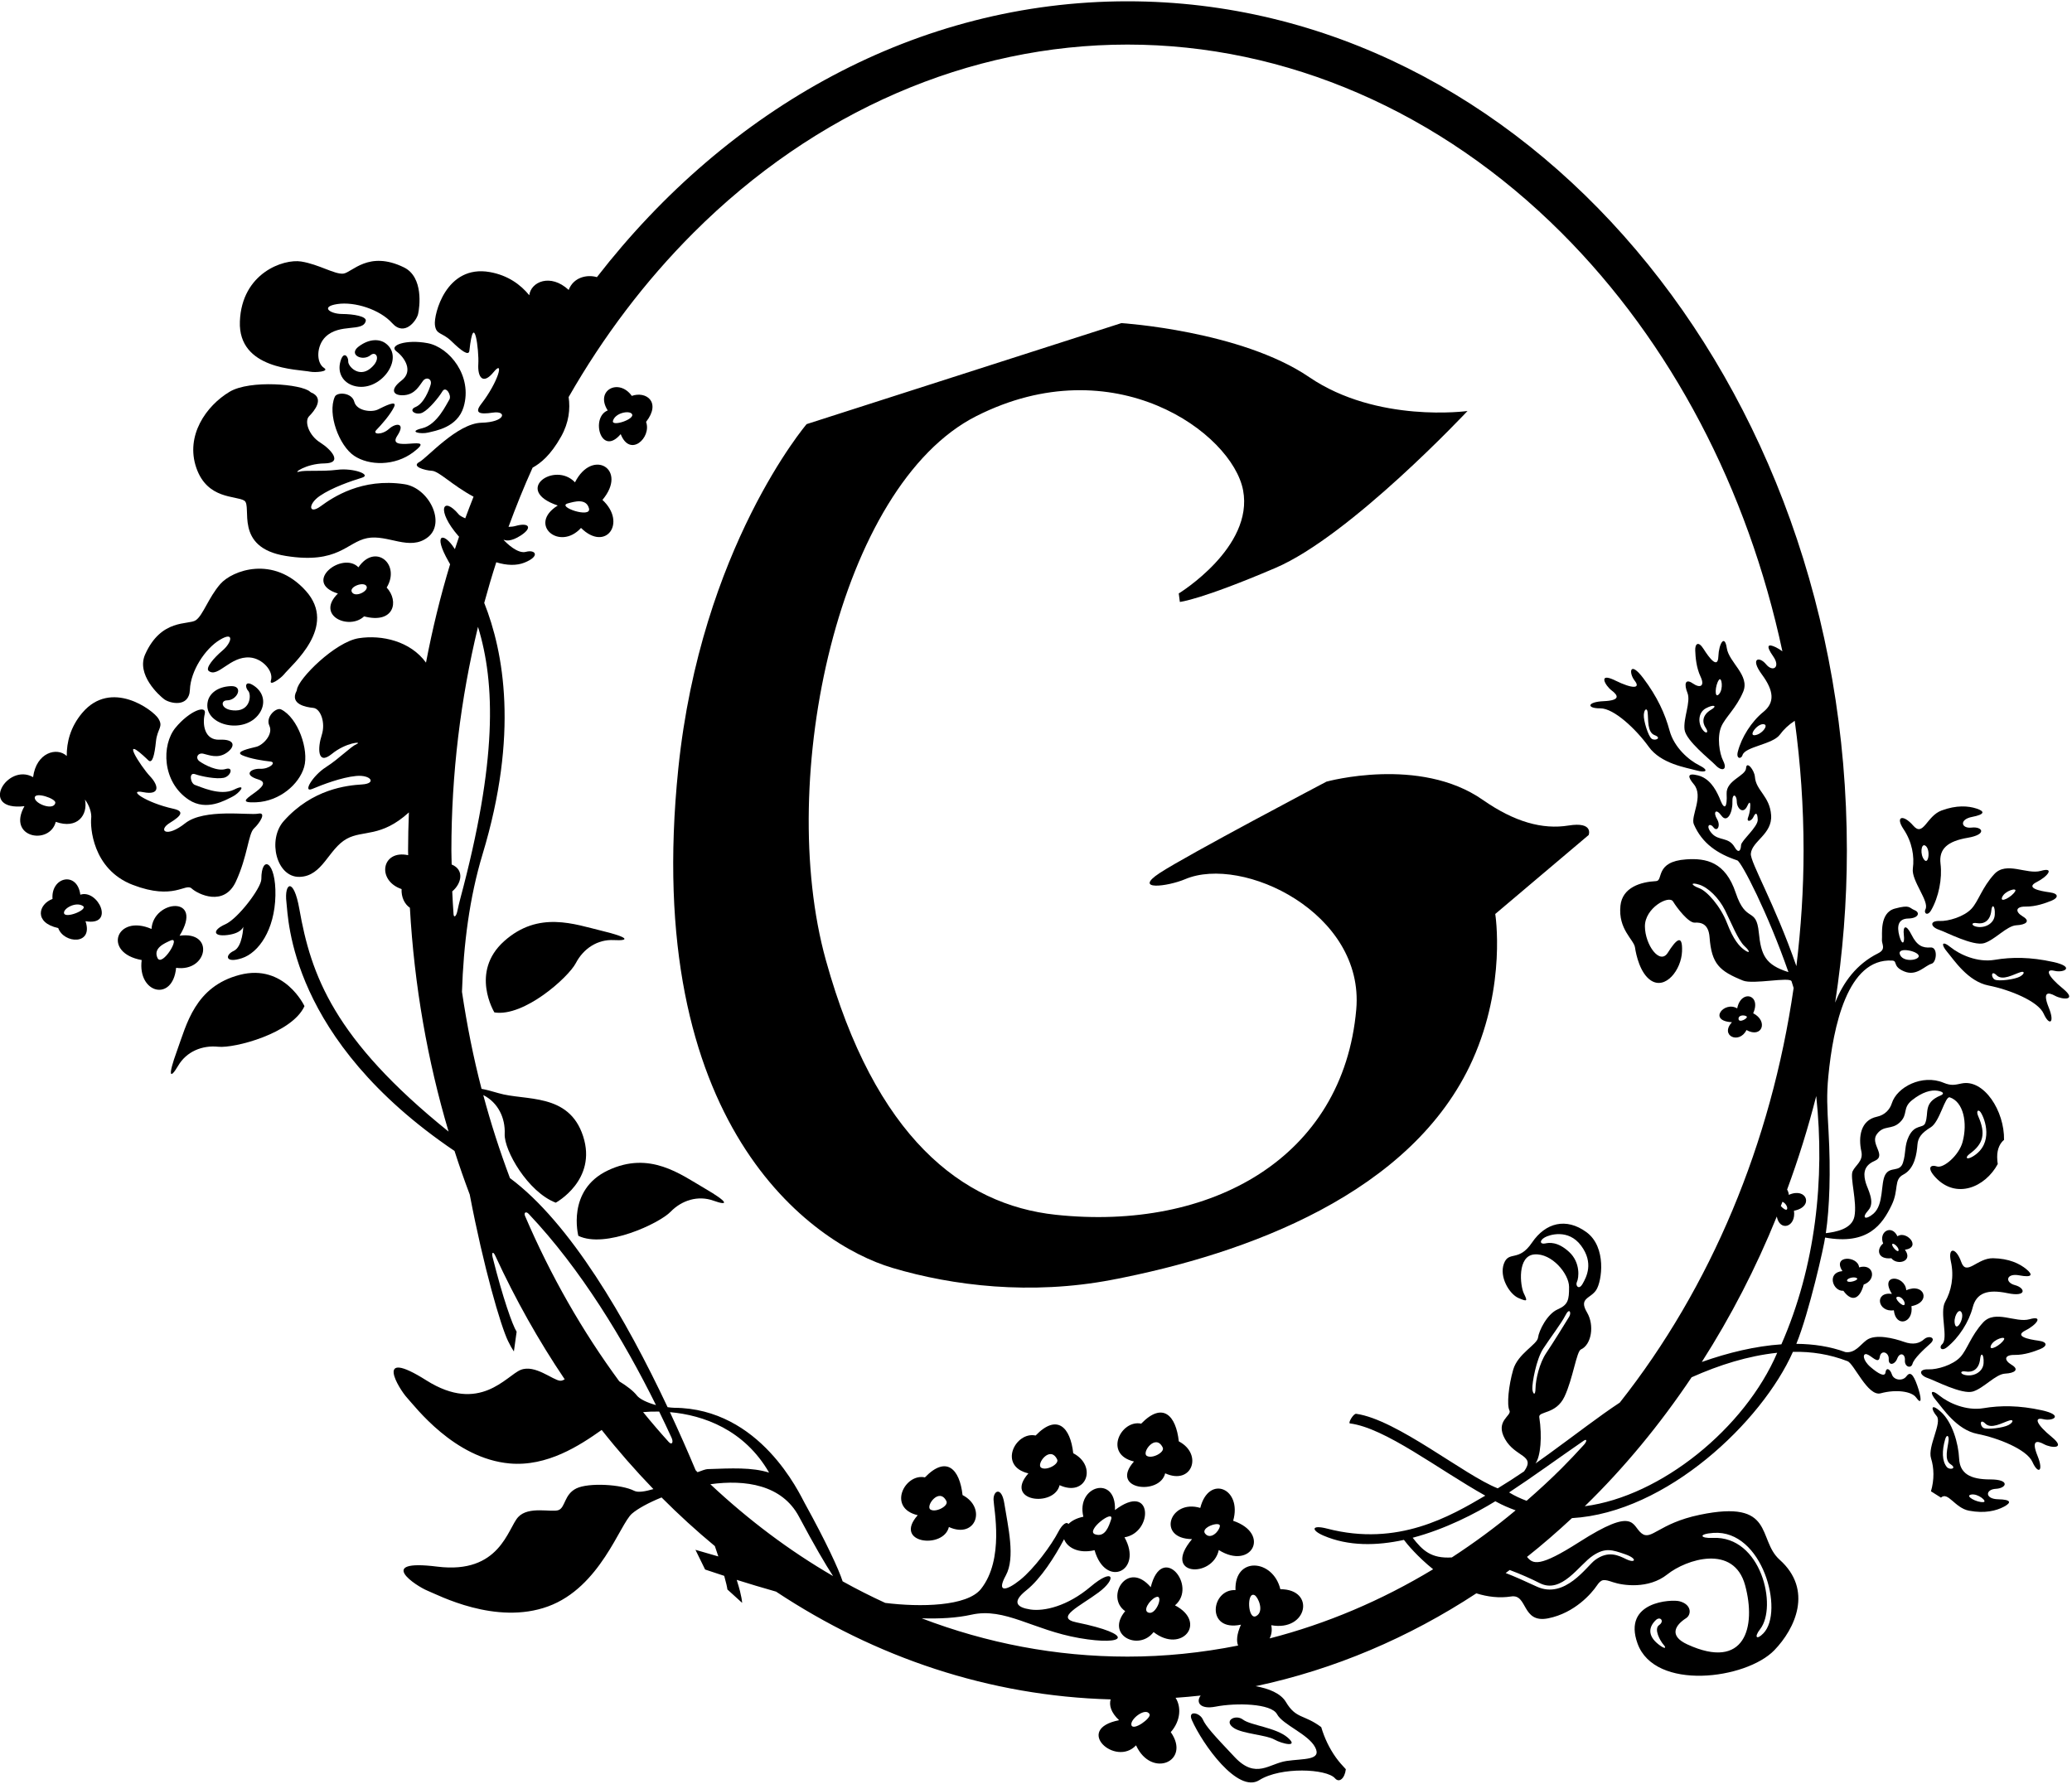 <?xml version="1.0" encoding="UTF-8"?>
<svg xmlns="http://www.w3.org/2000/svg" xmlns:xlink="http://www.w3.org/1999/xlink" width="425pt" height="366pt" viewBox="0 0 425 366" version="1.1">
<g id="surface1">
<path style=" stroke:none;fill-rule:nonzero;fill:rgb(0%,0%,0%);fill-opacity:1;" d="M 391.023 282.379 C 390.289 283.391 388.461 283.207 388.062 281.988 C 387.664 280.766 386.867 280.52 386.75 281.547 C 386.629 282.574 385.309 281.871 383.664 280.457 C 382.02 279.043 381.992 277.57 382.934 277.848 C 383.871 278.125 385.336 280.004 385.566 278.414 C 385.801 276.824 387.492 277.43 387.41 278.844 C 387.328 280.262 388.66 280.031 389.164 278.703 C 389.664 277.371 390.824 277.719 390.727 279.074 C 390.629 280.43 391.984 280.871 392.289 279.793 C 392.594 278.715 394.523 276.918 395.914 275.676 C 397.305 274.438 395.629 273.895 394.668 274.754 C 393.703 275.609 392.434 275.98 390.496 275.285 C 388.559 274.59 384.668 273.59 382.848 274.949 C 381.527 275.93 380.516 277.66 378.527 277.398 C 375.418 276.258 372.023 275.734 368.457 275.707 C 371.059 269.375 374.191 255.438 374.355 253.898 C 383.172 255.496 386.109 251.203 388.027 247.195 C 389.531 244.062 388.383 242.031 390.391 240.988 C 392.777 239.75 393.16 236.617 393.301 234.824 C 393.414 233.398 394.141 232.434 396.02 231.285 C 397.902 230.137 398.949 224.805 399.938 225.137 C 402.715 226.066 403.613 230.297 402.566 234.258 C 401.832 237.047 398.621 239.754 397.309 239.312 C 395.992 238.871 395.129 239.559 397.027 241.582 C 401.254 246.086 407.184 243.602 409.77 238.82 C 409.707 238.414 409.66 237.961 409.652 237.398 C 409.629 235.598 410.34 234.438 411.059 233.863 C 411.172 227.934 406.945 221.363 402.391 222.281 C 400.973 222.566 400.297 222.816 398.621 222.129 C 394.305 220.34 389.086 222.996 388.039 226.363 C 387.664 227.559 386.676 228.754 384.98 229.113 C 381.605 229.828 381.145 233.301 381.797 236.242 C 382.23 238.215 380.59 239.027 380.004 240.297 C 379.418 241.566 380.969 246.633 380.371 249.582 C 379.848 252.188 376.48 252.762 374.504 253 C 375.273 247.852 375.527 240.324 375.062 232.105 C 374.777 227.066 374.648 224.676 375.02 220.812 C 376.008 210.57 378.973 196.555 388.105 197.074 C 389.32 197.145 388.078 198.273 390.617 199.312 C 393.156 200.352 394.852 198.086 396.184 197.727 C 397.262 197.434 397.523 194.262 395.98 194.383 C 394.434 194.5 393.23 194.09 392.094 191.797 C 390.953 189.504 390.285 189.988 390.508 191.828 C 390.727 193.664 390.129 194.004 389.59 192.027 C 389.055 190.047 389.309 188.488 391.422 188.445 C 393.535 188.402 393.906 187.211 392.715 186.734 C 391.523 186.262 391.879 185.539 388.66 186.41 C 385.445 187.281 386.129 191.801 386.016 192.73 C 385.898 193.656 386.984 194.707 385.23 195.582 C 380.781 197.801 378.086 201.523 376.418 205.703 C 377.969 195.578 378.824 185.164 378.824 174.512 C 378.824 78.277 312.758 0.266 231.266 0.266 C 188.18 0.266 149.414 22.082 122.438 56.859 C 120.418 56.266 117.629 56.871 116.645 59.484 C 112.902 56.016 108.891 57.824 108.562 60.57 C 106.797 58.414 104.211 56.484 100.477 55.82 C 91.453 54.215 88.953 64.574 89.207 66.652 C 89.461 68.758 90.652 68.102 92.602 70.004 C 94.551 71.906 96.152 73.133 96.277 71.965 C 97.211 63.375 98.281 71.953 98.109 74.672 C 97.941 77.387 99.047 79.055 101.258 76.328 C 103.473 73.602 102.238 78.32 98.707 82.879 C 97.316 84.676 98.199 85.09 101.113 84.652 C 104.031 84.223 103.734 86.605 98.754 86.73 C 93.777 86.855 87.625 93.926 85.996 94.801 C 84.367 95.676 86.992 96.496 88.594 96.59 C 90.059 96.672 92.711 99.527 97.133 101.906 C 96.559 103.379 95.973 104.844 95.434 106.34 C 94.816 106.07 94.309 105.797 94.098 105.539 C 90.82 101.609 89.391 104.645 94.035 109.98 C 94.078 110.023 94.117 110.059 94.16 110.105 C 93.871 110.953 93.582 111.805 93.305 112.66 C 93.266 112.605 93.203 112.512 93.168 112.465 C 90.996 109.105 88.684 109.402 92.023 115.227 C 92.125 115.402 92.223 115.586 92.324 115.766 C 90.336 122.316 88.695 129.059 87.379 135.945 C 84.195 131.543 78.32 130.195 73.586 130.938 C 68.762 131.691 61.172 139.242 60.906 141.496 L 60.84 141.738 C 59.363 144.492 62.797 145.094 64.266 145.234 C 65.73 145.375 66.832 148.227 65.992 150.812 C 65.152 153.395 65.055 157.125 68.043 154.695 C 71.027 152.262 74.426 152.102 73.172 152.645 C 71.914 153.184 69.609 155.629 66.859 157.387 C 64.109 159.145 62.008 162.723 64.059 161.855 C 66.113 160.992 70 159.492 73.047 159.199 C 76.09 158.91 77.316 160.746 74.258 160.938 C 71.199 161.129 64.059 161.855 58.199 168.453 C 54.805 172.273 56.699 180.035 61.453 179.902 C 66.207 179.766 67.355 174.16 71.129 172.086 C 74.453 170.254 78.137 171.891 83.871 166.676 C 83.777 169.273 83.703 171.883 83.703 174.512 C 83.703 174.828 83.723 175.137 83.723 175.453 C 78.273 174.27 77.191 180.637 82.371 182.406 C 82.285 184.059 82.984 185.5 84.074 186.238 C 84.977 202.234 87.699 217.637 92.012 232.16 C 68.41 213.145 63.781 200.008 61.398 186.477 C 60.234 179.867 58.27 181.117 58.75 185.094 C 59.164 188.496 59.359 213.211 93.23 236.133 C 94.199 239.16 95.246 242.141 96.352 245.082 C 99.199 260.012 102.691 272 104.211 275.141 C 104.656 276.062 105.055 276.758 105.406 277.27 L 105.969 273.219 C 105.113 271.883 103.129 266.258 101.055 257.988 C 100.789 256.918 101.141 256.652 101.598 257.648 C 105.723 266.594 110.488 275.066 115.828 282.98 C 115.523 283.16 115.223 283.301 114.887 283.273 C 113.371 283.152 109.73 279.867 106.797 281.051 C 103.859 282.234 98.414 290.121 87.457 283.203 C 76.496 276.281 81.859 285.004 83.504 286.781 C 85.145 288.559 93.152 299.227 104.535 300.246 C 112.25 300.938 118.922 296.547 123.414 293.371 C 126.773 297.621 130.316 301.668 134.023 305.508 C 132.32 306.004 130.855 306.25 130.09 305.859 C 127.48 304.516 120.75 304.145 118.234 305.359 C 115.719 306.574 115.98 309.285 114.559 309.816 C 113.137 310.348 108.445 308.922 106.289 311.242 C 104.137 313.562 102.562 323.016 89.699 321.414 C 76.84 319.809 85.402 325.422 87.645 326.332 C 89.887 327.242 101.672 333.496 112.406 329.578 C 123.145 325.66 127.137 312.676 129.629 310.539 C 130.801 309.531 132.984 308.32 135.695 307.219 C 139.203 310.742 142.848 314.074 146.629 317.203 C 146.871 317.922 147.129 318.68 147.34 319.324 C 145.617 318.824 144.016 318.363 142.648 317.965 L 144.629 322.008 C 145.836 322.414 147.164 322.855 148.547 323.305 C 148.922 324.648 149.145 325.613 149.203 326.102 L 152.23 328.852 C 152.176 328.234 152.035 327.445 151.785 326.449 C 151.652 325.918 151.422 325.121 151.113 324.129 C 153.617 324.922 156.359 325.738 159.184 326.543 C 179.562 340.039 202.918 347.973 227.809 348.652 C 227.465 349.832 227.852 351.332 229.543 352.922 C 220.156 354.758 228.816 362.574 233.02 358.078 C 236.18 364.945 244.34 361.348 240.141 355.367 C 242.234 353 242.289 350.117 241.129 348.324 C 242.848 348.191 244.57 348.066 246.273 347.863 C 245.234 349.273 246.195 350.75 249.32 350.141 C 253.562 349.312 260.754 349.48 261.934 351.68 C 263.117 353.879 268.344 355.754 269.758 358.477 C 271.172 361.199 267.422 360.766 263.883 361.285 C 260.344 361.805 257.617 365.102 253.289 360.527 C 248.961 355.953 247.332 354.16 246.715 352.762 C 246.094 351.359 243.547 350.809 244.477 352.91 C 246.652 357.828 253.879 368.012 258.297 365.219 C 262.715 362.43 272.121 362.875 273.828 364.84 C 274.703 365.848 275.836 364.852 276.051 362.977 C 275.324 362.215 274.633 361.43 274.027 360.59 C 272.648 358.664 271.652 356.531 271.004 354.34 C 267.438 351.676 265.852 352.707 263.766 349.195 C 262.703 347.402 260.242 346.414 257.539 345.945 C 273.699 342.516 288.945 336 302.82 326.895 C 305.094 327.602 307.5 327.918 309.969 327.535 C 313.406 327 312.074 333.105 317.555 332.02 C 323.035 330.93 326.496 326.84 327.492 325.371 C 328.488 323.906 328.914 323.957 330.887 324.617 C 332.859 325.281 338.137 326.078 342 323 C 345.867 319.918 355.641 316.711 357.953 325.242 C 360.27 333.777 357.945 342.812 346.102 337.371 C 342.23 335.59 343.629 333.406 345.852 331.984 C 346.934 331.293 347.062 329.191 344.48 328.516 C 342.914 328.105 332.734 328.5 335.891 337.203 C 339.438 346.977 358.148 344.555 363.945 338.562 C 368.23 334.129 371.945 326.18 365.031 319.996 C 360.371 315.828 364.215 307.543 348.645 310.781 C 340.16 312.543 338.723 316.199 336.684 314.562 C 334.648 312.922 335.438 309.012 323.879 316.402 C 315.77 321.582 314.434 320.922 313.215 319.414 C 316.383 316.91 319.445 314.238 322.434 311.461 C 341.871 310.34 361.434 291.617 367.758 277.344 C 371.617 277.27 375.293 277.848 378.938 279.258 C 380.277 279.719 383.102 286.574 385.75 285.855 C 389.027 284.969 392.156 285.5 393.004 286.691 C 394.312 288.527 394.109 286.656 393.254 284.23 C 392.398 281.809 391.762 281.371 391.023 282.379 Z M 404.043 236.703 C 406.773 234.703 407.387 232.664 405.77 229.012 C 405.254 227.855 405.824 227.527 406.277 228.219 C 407.137 229.52 409.008 234.578 404.727 237.223 C 403.34 238.078 402.965 237.492 404.043 236.703 Z M 384.496 238.188 C 387.086 237.09 383.508 234.691 384.961 232.703 C 386.41 230.715 387.973 231.91 389.711 230.246 C 391.449 228.578 390.148 227.332 392.215 225.695 C 394.277 224.062 396.078 223.551 397.434 223.781 C 398.789 224.012 398.746 224.457 398.066 224.738 C 394.367 226.27 395.738 228.387 394.883 230.449 C 394.438 231.535 392.773 230.609 391.543 233.109 C 390.578 235.062 390.988 236.527 390.324 238.559 C 389.66 240.594 387.723 239.223 386.707 240.992 C 385.695 242.762 386.465 247.125 384.254 249.02 C 382.703 250.344 381.711 249.977 383.215 248.312 C 384.715 246.656 383.051 243.938 382.691 242.641 C 382.336 241.34 381.906 239.289 384.496 238.188 Z M 393.547 196.277 C 393.25 197.078 390.23 197.414 389.684 195.77 C 389.137 194.125 393.934 195.215 393.547 196.277 Z M 340.234 337.402 C 337.84 335.551 338.215 333.73 339.648 332.371 C 340.543 331.527 341.469 332.602 340.316 333.398 C 339.164 334.191 340.52 336.66 341.254 337.473 C 341.816 338.098 341.605 338.461 340.234 337.402 Z M 351.461 314.492 C 361.551 313.801 366.016 330.617 361.711 335.086 C 360.305 336.547 359.734 335.902 361.035 334.234 C 364.613 329.652 361.297 315.043 351.301 315.52 C 348.727 315.645 348.234 314.711 351.461 314.492 Z M 93.797 186.98 C 93.582 187.996 93.09 188.395 93.027 187.535 C 92.922 185.992 92.828 184.438 92.762 182.879 C 94.664 181.293 95.309 178.453 92.645 177.363 C 92.633 176.41 92.586 175.469 92.586 174.512 C 92.586 158.785 94.473 143.359 98.047 128.605 C 101.629 140.273 101.984 156.113 94.418 184.355 C 94.191 185.207 93.984 186.082 93.797 186.98 Z M 130.629 286.297 C 129.922 285.383 128.57 284.34 127.027 283.402 C 119.473 273.133 112.953 261.75 107.695 249.473 C 107.395 248.766 107.898 248.469 108.441 249.039 C 119.168 260.383 127.922 274.879 134.551 288.27 C 132.699 287.766 131.18 287.012 130.629 286.297 Z M 137.164 295.836 C 135.371 293.852 133.617 291.809 131.91 289.711 C 132.922 289.617 134.027 289.578 135.207 289.602 C 136.09 291.41 136.938 293.199 137.742 294.953 C 138.199 295.949 137.797 296.531 137.164 295.836 Z M 143.074 302.039 C 142.941 301.91 142.816 301.77 142.688 301.637 C 141.098 297.844 139.328 293.828 137.414 289.719 C 144.289 290.324 152.684 293.328 157.754 302.125 C 154.219 301.008 150.031 301.238 145.137 301.406 C 144.758 301.422 143.984 301.688 143.074 302.039 Z M 145.703 304.508 C 152.902 303.504 160.406 304.637 163.871 311.137 C 167.023 317.051 169.34 321.016 170.879 323.352 C 161.898 318.148 153.48 311.797 145.703 304.508 Z M 232.082 353.961 C 231.668 352.758 235.035 350.148 235.797 351.703 C 236.18 352.484 232.492 355.16 232.082 353.961 Z M 257.66 331.555 C 255.926 332.488 255.664 326.414 257.344 327.273 C 258.047 327.633 259.395 330.617 257.66 331.555 Z M 260.434 336.141 C 260.805 335.359 260.969 334.449 260.754 333.434 C 268.191 334.785 269.926 326.039 262.621 326.047 C 261.129 319.852 253.176 319.234 253.418 326.23 C 248.395 325.961 247.266 334.844 254.539 333.324 C 253.652 335.32 253.586 336.703 253.957 337.605 C 246.492 339.09 238.902 339.875 231.266 339.875 C 216.547 339.875 202.367 337.102 189.051 332.016 C 192.746 332.133 196.23 331.949 199.262 331.273 C 206.129 329.738 211.867 334.418 221.398 336.074 C 230.934 337.73 233.047 335.348 220.824 332.855 C 216.219 331.918 221.523 329.543 225.34 326.703 C 229.16 323.859 228.449 321.504 223.691 325.531 C 218.93 329.559 214.148 330.629 211.34 330.207 C 208.531 329.781 207.5 328.668 210.523 326.266 C 213.484 323.91 216.348 319.398 218.258 315.785 C 218.902 317.488 221.199 318.82 224.512 318.043 C 226.777 325.965 234.516 322.301 230.652 315.398 C 236.613 314.43 236.508 303.871 228.695 309.809 C 228.977 302.477 220.652 304.82 222.215 311.176 C 220.758 311.469 219.809 312.031 219.133 312.684 C 218.863 312.125 217.941 312.613 217.109 314.219 C 215.68 316.988 212.109 321.848 209.246 324.141 C 206.383 326.434 204.328 326.828 206.316 323.203 C 208.301 319.574 206.762 313.254 206.004 308.453 C 205.449 304.918 203.738 305.785 203.793 307.684 C 203.844 309.586 206.043 319.891 201.215 325.992 C 198.355 329.598 188.746 329.75 181.57 328.855 C 178.609 327.496 175.695 326.023 172.836 324.43 C 172.02 321.91 169.414 316.289 165.07 308.41 C 163.977 306.43 155.961 288.922 138.27 288.824 C 137.816 288.824 137.379 288.746 136.934 288.699 C 128.375 270.496 116.926 250.852 104.598 241.699 C 102.523 236.172 100.684 230.492 99.125 224.664 C 99.141 224.672 99.148 224.68 99.16 224.684 C 102.148 226.211 103.672 229.336 103.52 232.66 C 103.371 235.988 108.258 244.543 113.992 246.746 C 113.992 246.746 122.535 242.137 119.609 233.113 C 116.688 224.094 107.719 225.906 102.234 224.27 C 100.688 223.805 99.57 223.531 98.773 223.391 C 97.09 216.918 95.77 210.262 94.758 203.48 C 95.07 193.816 96.289 184.16 98.98 175.262 C 106.438 150.602 103.312 133.758 99.324 123.691 C 100.086 120.883 100.906 118.105 101.793 115.355 C 103.977 116.043 106.008 116.059 107.562 115.434 C 110.91 114.094 109.816 112.688 107.867 113.219 C 106.172 113.68 103.883 111.398 103.316 110.801 C 103.324 110.777 103.332 110.758 103.34 110.734 C 103.68 110.898 104.746 111.203 106.805 109.871 C 109.32 108.242 108.504 107.121 105.719 107.914 C 105.336 108.027 104.844 108.078 104.305 108.094 C 105.82 103.973 107.449 99.91 109.246 95.945 C 110.852 95.062 112.93 93.426 115.082 89.586 C 116.715 86.68 116.984 83.887 116.637 81.461 C 123.746 69.027 132.328 57.672 142.238 47.762 C 167.141 22.859 198.754 9.145 231.266 9.145 C 263.773 9.145 295.391 22.859 320.289 47.762 C 342.859 70.328 358.496 100.406 365.598 133.625 C 365.141 133.289 364.684 133.008 364.246 132.793 C 362.637 132.012 362.121 132.398 363.703 134.648 C 365.289 136.902 363.633 137.984 362.246 136.285 C 360.859 134.586 358.91 135.004 361.383 138.363 C 363.855 141.723 364.086 144.125 361.691 146.062 C 359.297 147.996 357.203 151.242 356.449 154.254 C 356.07 155.754 357.176 155.758 357.414 154.934 C 357.926 153.164 363.598 152.746 365.086 150.719 C 365.855 149.66 366.891 148.68 368.129 147.879 C 369.32 156.613 369.941 165.512 369.941 174.512 C 369.941 182.508 369.41 190.422 368.469 198.219 C 364.027 185.406 358.973 176.871 359.125 175.137 C 359.355 172.551 363.551 171.152 363.285 167.238 C 363.02 163.328 360.168 162.211 359.961 159.383 C 359.859 158 358.238 155.98 358.145 157.602 C 358.055 159.219 354.02 160.074 354.16 162.863 C 354.301 165.648 353.734 166.27 352.922 164.27 L 352.656 163.613 C 351.801 161.68 350.555 159.656 348.273 159.078 C 345.992 158.504 346.172 159.402 347.426 160.898 C 349.516 163.395 346.719 167.449 347.434 169.113 C 349.133 173.059 352.297 175.168 356.348 176.523 C 357.211 176.812 362.641 187.387 366.836 199.441 C 362.09 197.941 361.223 195.949 360.762 191.328 C 360.219 185.898 358.16 189.578 356.027 183.184 C 353.898 176.789 349.926 176.035 345.867 176.312 C 339.398 176.75 341.215 180.695 339.707 180.77 C 336.547 180.93 332.773 182.047 332.379 185.812 C 331.867 190.648 335.129 192.777 335.363 194.371 C 335.594 195.969 336.426 199.664 338.586 201.125 C 341.605 203.164 344.863 198.984 345.012 195.199 C 345.16 191.414 343.738 192.852 342.098 195.461 C 340.453 198.07 337.426 193.84 337.398 190.062 C 337.371 186.285 342.328 183.578 343.164 184.945 C 343.996 186.312 346.355 189.359 347.598 189.289 C 348.84 189.219 350.449 189.453 350.66 192.289 C 351.07 197.773 352.68 199.219 357.52 201.18 C 359.594 202.02 367.129 200.359 367.473 201.316 C 367.625 201.77 367.758 202.238 367.902 202.695 C 363.293 234.547 350.941 264.082 332.25 287.754 C 327.828 290.68 323.488 294.082 317.633 298.336 C 316.754 298.977 315.855 299.613 314.953 300.25 C 315.996 298.801 316.352 294.773 315.73 290.746 C 315.535 289.473 319.18 290.223 320.91 286.52 C 322.645 282.816 323.371 277.258 324.266 276.859 C 326.441 275.891 327.086 271.902 325.523 269.262 C 323.758 266.273 326.219 266.469 327.402 264.672 C 328.59 262.867 329.578 255.852 325.41 252.797 C 321.242 249.742 317.008 250.852 314.242 254.93 C 311.48 259.012 309.492 256.52 308.477 259.246 C 307.465 261.969 309.613 265.516 311.477 266.312 C 313.34 267.113 313.328 266.938 312.562 265.359 C 311.797 263.781 311.164 257.648 314.73 257.359 C 318.293 257.07 321.828 261.336 321.84 264.012 C 321.852 266.688 321.656 267.695 319.496 268.637 C 317.34 269.582 315.648 273.012 315.477 274.43 C 315.305 275.848 311.328 277.715 310.383 281 C 309.434 284.285 309.047 288.227 309.609 289.359 C 310.176 290.488 306.566 291.461 308.703 295.246 C 310.84 299.035 315.051 298.465 312.617 301.867 C 310.812 303.09 309 304.27 307.211 305.352 C 300.355 302.668 286.527 291.234 278.176 290.059 C 277.605 289.977 276.457 291.977 276.887 292.031 C 284.145 292.961 294.902 301.387 304.656 306.852 C 297.551 311.02 286.781 317.406 272.227 313.617 C 268.938 312.762 268.898 313.941 271.453 315.043 C 276.598 317.262 282.406 317.148 287.969 315.926 C 288.605 316.801 290.801 319.41 293.957 321.953 C 283.344 328.371 272.07 333.148 260.434 336.141 Z M 227.891 311.785 C 227.469 313.012 226.73 315.504 224.625 314.781 C 222.52 314.059 228.723 309.363 227.891 311.785 Z M 359.945 150.836 C 358.512 151.004 360.609 148.23 361.883 148.605 C 362.75 148.859 361.383 150.672 359.945 150.836 Z M 352.188 168.039 C 351.371 166.672 351.91 165.727 353.098 167.348 C 354.281 168.969 355.402 166.672 355.34 164.598 C 355.273 162.523 356.25 163.055 356.246 164.477 C 356.246 165.77 357.547 167.234 358.422 165.309 C 358.965 164.098 359.082 164.844 358.977 165.859 C 358.914 166.465 358.77 167.16 358.594 167.602 C 358.113 168.773 359.227 168.559 359.664 167.594 C 360.102 166.633 360.488 166.688 360.539 168.168 C 360.594 169.648 357.164 172.465 357.121 173.379 C 357.066 174.637 356.551 175.109 355.789 173.789 C 354.57 171.668 352.57 172.57 351.152 171.012 C 349.734 169.453 350.68 168.695 351.453 169.734 C 352.23 170.773 353.008 169.41 352.188 168.039 Z M 357.668 194.793 C 356.766 194.105 355.59 192.879 354.246 189.395 C 352.902 185.906 350.145 182.828 348.562 182.234 C 346.762 181.559 346.723 180.93 348.535 181.496 C 350.352 182.066 352.555 184.188 353.84 186.766 C 355.121 189.344 356.512 192.891 357.844 194.125 C 359.172 195.355 358.852 195.695 357.668 194.793 Z M 366.555 248.078 C 366.402 248.414 365.719 247.949 365.273 247.434 C 365.387 247.145 365.496 246.852 365.609 246.562 C 366.242 246.816 366.738 247.668 366.555 248.078 Z M 321.852 256.852 C 319.469 254.656 317.688 254.953 316.973 255.105 C 315.871 255.344 315.695 254.52 316.883 253.852 C 317.73 253.371 321.676 252.016 324.312 255.566 C 326.945 259.117 325.402 262.016 324.613 263.398 C 323.828 264.781 323.09 263.73 323.453 263 C 323.844 262.227 324.234 259.051 321.852 256.852 Z M 321.871 270.125 C 321.391 270.941 318.395 275.762 317.152 277.598 C 315.773 279.637 314.988 283.02 314.961 284.805 C 314.934 286.594 314.371 285.93 314.312 284.949 C 314.242 283.75 315.094 278.914 316.52 276.723 C 318.047 274.371 320.258 271.508 321.094 269.855 C 321.926 268.203 322.355 269.312 321.871 270.125 Z M 297.797 319.527 C 293.547 319.797 291.793 318.09 289.762 315.488 C 296.48 313.715 302.68 310.484 306.719 308 C 306.781 308.035 306.852 308.074 306.91 308.105 C 308.215 308.824 309.543 309.383 310.879 309.867 C 306.668 313.391 302.289 316.598 297.797 319.527 Z M 315.82 324.797 C 320.34 327.098 323.875 321.055 326.727 319.16 C 329.258 317.477 330.641 317.941 333.289 318.855 C 335.969 319.781 335.449 320.789 333.613 319.906 C 331.973 319.117 329.918 318.035 327.16 320.066 C 325.492 321.289 320.992 328.18 315.215 325.508 C 312.777 324.383 310.734 323.449 308.836 322.73 C 309.113 322.527 309.383 322.309 309.66 322.105 C 311.98 322.965 314.23 323.984 315.82 324.797 Z M 320.289 301.262 C 317.965 303.586 315.566 305.777 313.129 307.906 C 311.895 307.449 310.691 306.891 309.539 306.191 C 314.293 303.07 319.418 299.324 324.844 295.582 C 325.523 295.113 325.555 295.691 324.871 296.438 C 323.379 298.082 321.855 299.695 320.289 301.262 Z M 325.062 309.023 C 333.145 301.156 340.473 292.266 346.977 282.566 C 352.652 280.035 358.52 278.176 364.535 277.539 C 357.914 293 340.688 306.996 325.062 309.023 Z M 365.391 275.805 C 360.098 276.164 354.531 277.492 349.066 279.426 C 354.996 270.156 360.164 260.172 364.449 249.586 C 365.051 252.762 368.441 251.762 367.973 248.395 C 372.117 247.613 370.613 243.492 366.914 245.141 C 366.883 244.727 366.754 244.367 366.566 244.055 C 368.863 237.84 370.863 231.438 372.539 224.867 C 374.352 241.902 372.395 259.844 365.391 275.805 "/>
<path style=" stroke:none;fill-rule:nonzero;fill:rgb(0%,0%,0%);fill-opacity:1;" d="M 355.246 209.719 C 352.711 212.492 356.738 214.328 358.23 211.328 C 361.434 213.098 362.746 209.492 359.605 207.883 C 361.34 204.039 357.105 202.91 356.328 206.887 C 353.684 205.293 350.23 209.453 355.246 209.719 Z M 358.242 208.52 C 358.707 208.852 356.723 209.961 356.609 209.098 C 356.496 208.234 357.77 208.184 358.242 208.52 "/>
<path style=" stroke:none;fill-rule:nonzero;fill:rgb(0%,0%,0%);fill-opacity:1;" d="M 378.102 264.82 C 380.016 267.461 381.598 266.195 382.277 263.539 C 384.992 262.582 384.32 259.137 381.332 260.016 C 381.105 257.602 375.73 257.477 377.914 260.781 C 374.609 261.074 375.945 264.977 378.102 264.82 Z M 380.816 262.195 C 381.523 262.574 379.258 263.309 378.906 262.836 C 378.555 262.367 380.148 261.836 380.816 262.195 "/>
<path style=" stroke:none;fill-rule:nonzero;fill:rgb(0%,0%,0%);fill-opacity:1;" d="M 387.945 258.145 C 389.133 259.688 392.508 258.805 390.73 256.402 C 394.258 255.895 390.961 252.355 389.199 253.645 C 388.004 251.109 385.281 252.719 386.266 255.117 C 384.879 256.207 385.023 258.438 387.945 258.145 Z M 388.133 255.254 C 388.316 254.836 389.695 256.082 389.387 256.629 C 389.188 256.98 387.945 255.672 388.133 255.254 "/>
<path style=" stroke:none;fill-rule:nonzero;fill:rgb(0%,0%,0%);fill-opacity:1;" d="M 414.176 261.652 C 416.883 262.16 417.02 261.531 415.641 260.391 C 414.266 259.254 412.105 258.203 408.816 258.141 C 405.531 258.078 403.34 261.914 402.281 258.91 C 401.227 255.902 399.48 255.75 400.164 258.848 C 400.852 261.945 400.223 264.883 398.988 267.074 C 397.762 269.27 399.738 274.602 398.34 275.805 C 397.691 276.363 398.152 277.363 399.363 276.398 C 401.785 274.465 403.867 271.211 404.633 268.227 C 405.398 265.246 407.684 264.457 411.766 265.309 C 415.848 266.16 415.418 264.215 413.297 263.66 C 411.172 263.105 411.473 261.148 414.176 261.652 Z M 401.016 271.797 C 400.57 270.426 401.648 268.43 402.238 269.109 C 403.109 270.113 401.461 273.172 401.016 271.797 "/>
<path style=" stroke:none;fill-rule:nonzero;fill:rgb(0%,0%,0%);fill-opacity:1;" d="M 409.844 307.594 C 407.094 307.535 407.199 305.559 409.391 305.449 C 411.582 305.34 412.398 303.52 408.23 303.523 C 404.059 303.523 401.984 302.285 401.844 299.211 C 401.703 296.133 400.449 291.781 398.148 289.699 C 395.848 287.617 396.129 289.254 397.23 290.508 C 398.426 291.867 395.328 296.785 396.086 299.184 C 396.711 301.168 396.777 303.559 396.07 305.961 L 398.121 307.254 C 399.574 305.941 400.969 309.387 403.879 309.938 C 407.109 310.547 409.438 309.961 411.02 309.129 C 412.602 308.293 412.594 307.648 409.844 307.594 Z M 399.312 300.965 C 398.324 299.73 398.309 297.648 398.973 295.32 C 399.301 294.176 399.781 294.535 399.688 295.496 C 399.539 297.031 398.688 299.504 400.102 300.414 C 401.512 301.328 399.867 301.656 399.312 300.965 Z M 406.828 308.176 C 405.508 308.301 402.895 306.906 404.312 306.629 C 405.73 306.355 407.734 308.086 406.828 308.176 "/>
<path style=" stroke:none;fill-rule:nonzero;fill:rgb(0%,0%,0%);fill-opacity:1;" d="M 404.684 285.484 C 406.91 284.805 409.328 281.914 411.285 281.816 C 413.242 281.719 414.254 280.984 412.617 280.012 C 410.984 279.035 411.109 277.953 413.199 277.98 C 415.285 278.012 417.297 277.262 418.555 276.746 C 419.812 276.23 420.16 275.332 418.109 275.055 C 416.059 274.781 413.074 274.148 415.449 272.957 C 417.824 271.762 419.168 269.832 416.305 270.656 C 413.438 271.477 409.246 268.617 406.758 271.328 C 404.27 274.035 403.508 276.887 402.102 278.406 C 400.543 280.086 397.305 281.004 395.605 280.938 C 393.406 280.852 393.684 282.16 395.445 282.742 C 396.789 283.188 402.457 286.168 404.684 285.484 Z M 408.371 276.047 C 408.934 274.719 411.488 274.02 411.059 274.816 C 410.43 275.984 407.812 277.379 408.371 276.047 Z M 402.926 282.062 C 402.004 281.805 402.062 281.176 403.227 281.383 C 404.48 281.605 405.941 281.043 406.16 278.77 C 406.297 277.344 406.977 277.754 406.863 279.664 C 406.75 281.578 404.633 282.543 402.926 282.062 "/>
<path style=" stroke:none;fill-rule:nonzero;fill:rgb(0%,0%,0%);fill-opacity:1;" d="M 420.82 294.789 C 417.723 292.262 417.098 290.676 419.105 291.16 C 421.109 291.648 423.418 290.352 418.801 289.336 C 414.184 288.32 410.355 288.316 406.836 288.906 C 403.316 289.496 399.703 287.855 397.836 286.344 C 395.969 284.832 395.789 285.746 397.109 287.297 C 398.504 288.934 401.332 293.34 405.59 294.18 C 409.848 295.016 415.738 297.359 416.887 299.945 C 418.035 302.527 419.246 301.93 417.934 298.695 C 416.621 295.457 417.758 295.484 419.25 296.293 C 420.746 297.105 423.918 297.32 420.82 294.789 Z M 411.973 292.367 C 410.926 292.93 407.664 293.355 406.867 292.965 C 406.074 292.57 406.047 290.891 407.238 292.078 C 408.434 293.262 410.664 291.906 412.133 291.434 C 413.055 291.141 413.02 291.805 411.973 292.367 "/>
<path style=" stroke:none;fill-rule:nonzero;fill:rgb(0%,0%,0%);fill-opacity:1;" d="M 345.531 149.703 C 345.84 152.016 350.902 155.93 351.867 156.969 C 353.129 158.328 354.434 158.039 353.441 156.074 C 352.676 154.555 352.164 151.227 353.047 149.109 C 353.844 147.199 356.121 145.324 357.551 141.938 C 358.98 138.547 354.637 135.922 354.195 132.973 C 353.754 130.023 352.559 132.051 352.461 134.703 C 352.359 137.363 350.547 134.91 349.441 133.16 C 348.34 131.406 347.664 132.098 347.719 133.453 C 347.77 134.812 347.93 136.953 348.82 138.844 C 349.715 140.73 348.781 141.293 347.215 140.211 C 345.648 139.129 345.402 140.352 346.129 142.176 C 346.852 143.996 345.227 147.395 345.531 149.703 Z M 352.59 139.473 C 353.137 138.75 353.562 141.363 352.586 142.426 C 351.605 143.492 351.789 140.531 352.59 139.473 Z M 349.922 145.305 C 351.613 144.406 352.27 144.855 351.031 145.57 C 349.055 146.715 349.145 148.277 349.867 149.324 C 350.539 150.301 349.996 150.613 349.379 149.883 C 348.23 148.527 348.23 146.199 349.922 145.305 "/>
<path style=" stroke:none;fill-rule:nonzero;fill:rgb(0%,0%,0%);fill-opacity:1;" d="M 328.238 145.324 C 331.066 145.297 335.645 149.68 338.176 153.203 C 340.707 156.73 345.891 157.473 347.957 158.059 C 349.922 158.617 350.676 158.074 348.523 157.004 C 346.371 155.934 343.379 153.328 342.453 149.883 C 341.527 146.438 339.934 142.953 337.094 139.176 C 334.254 135.395 334.031 138.035 335.305 139.66 C 336.578 141.281 334.879 141.371 331.293 139.605 C 327.703 137.84 329.219 140.637 330.574 141.656 C 331.934 142.68 332.43 143.703 328.941 143.855 C 325.449 144.004 325.41 145.355 328.238 145.324 Z M 337.172 146.648 C 337.246 145.461 337.84 145.152 337.953 146.113 C 338.137 147.645 337.828 150.238 339.402 150.832 C 340.977 151.422 339.438 152.094 338.75 151.535 C 338.062 150.98 337.094 147.836 337.172 146.648 "/>
<path style=" stroke:none;fill-rule:nonzero;fill:rgb(0%,0%,0%);fill-opacity:1;" d="M 392.355 178.195 C 392.016 180.688 395.805 184.93 394.941 186.559 C 394.543 187.316 395.34 188.074 396.113 186.738 C 397.66 184.051 398.41 180.258 398.031 177.203 C 397.656 174.148 399.492 172.578 403.602 171.883 C 407.715 171.184 406.602 169.527 404.426 169.789 C 402.246 170.047 401.809 168.113 404.512 167.598 C 407.215 167.078 407.113 166.441 405.414 165.887 C 403.715 165.328 401.32 165.145 398.238 166.285 C 395.156 167.43 394.516 171.801 392.438 169.391 C 390.355 166.98 388.676 167.473 390.445 170.109 C 392.215 172.742 392.699 175.703 392.355 178.195 Z M 394.855 173.461 C 396.031 174.074 395.617 177.523 394.699 176.41 C 393.781 175.293 394.055 173.039 394.855 173.461 "/>
<path style=" stroke:none;fill-rule:nonzero;fill:rgb(0%,0%,0%);fill-opacity:1;" d="M 397.902 188.953 C 395.703 188.867 395.98 190.176 397.742 190.758 C 399.086 191.199 404.754 194.18 406.98 193.5 C 409.207 192.816 411.629 189.93 413.586 189.832 C 415.543 189.734 416.551 189 414.918 188.027 C 413.281 187.051 413.406 185.969 415.496 185.996 C 417.586 186.023 419.598 185.277 420.855 184.762 C 422.109 184.246 422.461 183.348 420.406 183.07 C 418.355 182.797 415.371 182.164 417.746 180.969 C 420.121 179.773 421.469 177.848 418.602 178.672 C 415.734 179.492 411.543 176.633 409.055 179.34 C 406.566 182.051 405.809 184.898 404.398 186.422 C 402.844 188.102 399.605 189.02 397.902 188.953 Z M 410.672 184.062 C 411.23 182.73 413.785 182.031 413.355 182.832 C 412.727 183.996 410.109 185.395 410.672 184.062 Z M 405.523 189.398 C 406.781 189.621 408.238 189.059 408.457 186.781 C 408.594 185.359 409.273 185.77 409.16 187.68 C 409.047 189.59 406.93 190.555 405.223 190.078 C 404.301 189.816 404.359 189.191 405.523 189.398 "/>
<path style=" stroke:none;fill-rule:nonzero;fill:rgb(0%,0%,0%);fill-opacity:1;" d="M 423.117 202.805 C 420.02 200.273 419.395 198.691 421.402 199.176 C 423.406 199.66 425.719 198.363 421.098 197.352 C 416.48 196.336 412.652 196.328 409.133 196.922 C 405.617 197.512 402.004 195.867 400.133 194.359 C 398.266 192.848 398.086 193.758 399.41 195.312 C 400.801 196.945 403.629 201.355 407.887 202.191 C 412.145 203.031 418.035 205.375 419.184 207.961 C 420.332 210.543 421.543 209.945 420.23 206.711 C 418.918 203.473 420.055 203.496 421.547 204.309 C 423.043 205.121 426.215 205.336 423.117 202.805 Z M 414.27 200.383 C 413.223 200.945 409.961 201.371 409.168 200.977 C 408.371 200.586 408.348 198.906 409.539 200.09 C 410.73 201.277 412.965 199.922 414.434 199.449 C 415.352 199.156 415.32 199.82 414.27 200.383 "/>
<path style=" stroke:none;fill-rule:nonzero;fill:rgb(0%,0%,0%);fill-opacity:1;" d="M 391.004 264.715 C 390.789 261.633 385.402 261.191 388.062 265.453 C 384.34 264.965 385.145 269.32 388.457 268.82 C 388.844 272.457 392.551 271.465 392.066 267.973 C 396.211 267.188 394.707 263.07 391.004 264.715 Z M 390.645 267.656 C 390.371 268.266 388.324 266.254 389.176 266.059 C 390.027 265.863 390.879 267.137 390.645 267.656 "/>
<path style=" stroke:none;fill-rule:nonzero;fill:rgb(0%,0%,0%);fill-opacity:1;" d="M 69.816 74.191 C 69.168 76.551 70.387 78.52 72.586 79.156 C 77.918 80.703 83.219 73.445 79.082 70.43 C 77.863 69.539 75.781 69.426 73.57 71.094 C 71.359 72.762 74.371 74.219 76.004 72.867 C 77.168 71.902 78.316 73.707 75.938 75.621 C 73.555 77.535 71.355 75.102 71.426 74.145 C 71.492 73.188 70.465 71.832 69.816 74.191 "/>
<path style=" stroke:none;fill-rule:nonzero;fill:rgb(0%,0%,0%);fill-opacity:1;" d="M 63.688 76.266 C 64.629 76.453 67.637 76.242 66.48 75.496 C 64.793 74.418 64.906 70.918 66.773 69.105 C 69.703 66.27 74.473 68.18 75.023 65.848 C 75.242 64.91 72.547 64.43 70.145 64.418 C 67.738 64.406 65.609 62.934 69.176 62.383 C 72.742 61.836 77.914 63.488 80.441 66.297 C 82.98 69.121 85.434 65.789 85.754 64.438 C 86.074 63.078 86.922 56.852 82.855 54.859 C 75.578 51.297 72.195 55.941 70.418 56.137 C 68.641 56.328 65.422 54.234 61.777 53.652 C 58.133 53.074 49.59 56.02 49.203 65.934 C 48.82 75.844 61.02 75.738 63.688 76.266 "/>
<path style=" stroke:none;fill-rule:nonzero;fill:rgb(0%,0%,0%);fill-opacity:1;" d="M 87.828 88.746 C 89.297 88.371 93.832 87.73 95.094 83.492 C 96.98 77.168 92.199 71.246 87.699 70.402 C 83.301 69.578 79.645 70.852 81.32 72.09 C 82.977 73.32 84.875 76.16 82.332 78.094 C 79.793 80.031 80.727 81.27 82.953 81.074 C 85.18 80.879 86.055 79.051 86.762 78.141 C 87.469 77.227 88.66 77.727 88.336 78.906 C 88.012 80.086 86.902 82.812 85.25 83.496 C 83.598 84.184 85.379 85.336 86.711 84.629 C 88.043 83.922 90.008 81.527 90.738 80.297 C 91.469 79.066 92.707 81.16 92.156 82 C 91.605 82.844 89.707 87.117 86.609 87.859 C 83.512 88.602 86.359 89.121 87.828 88.746 "/>
<path style=" stroke:none;fill-rule:nonzero;fill:rgb(0%,0%,0%);fill-opacity:1;" d="M 68.676 81.398 C 67.113 84.934 69.582 91.465 72.641 93.512 C 75.703 95.559 80.98 95.664 84.797 92.762 C 87.375 90.801 86.176 90.867 84.098 91.023 C 82.02 91.184 80.367 91.109 81.477 89.422 C 83.285 86.684 81.207 86.703 79.781 88 C 78.355 89.293 76.273 89.156 77.223 88.188 C 78.172 87.215 80.039 85.117 80.82 83.512 C 81.602 81.902 78.777 83.406 77.5 84.023 C 76.223 84.645 73.164 84.328 72.664 82.414 C 72.164 80.5 69.129 80.375 68.676 81.398 "/>
<path style=" stroke:none;fill-rule:nonzero;fill:rgb(0%,0%,0%);fill-opacity:1;" d="M 50.117 102.719 C 51.801 103.801 47.848 112.328 58.629 114.059 C 69.406 115.785 71.105 111.227 75.332 110.402 C 79.559 109.582 84.035 113.148 87.77 110.211 C 91.508 107.27 87.992 100.094 82.934 99.336 C 74.211 98.02 68.262 102.035 65.789 103.852 C 63.32 105.66 63.082 103.465 65.609 101.738 C 68.133 100.012 72.078 98.672 74.211 98.02 C 76.34 97.371 72.43 95.973 69.195 96.383 C 65.961 96.793 62.621 96.395 61.312 96.781 C 60 97.172 62.715 95.117 66.562 95.074 C 70.414 95.027 67.953 92.223 65.652 90.777 C 63.348 89.328 62.367 86.438 63.406 85.391 C 64.441 84.34 66.691 81.68 63.793 80.512 L 63.594 80.367 C 61.941 78.809 51.277 77.867 47.09 80.379 C 42.254 83.277 38.004 89.391 40.262 95.965 C 42.52 102.535 48.43 101.637 50.117 102.719 "/>
<path style=" stroke:none;fill-rule:nonzero;fill:rgb(0%,0%,0%);fill-opacity:1;" d="M 49.176 200.004 C 39.996 202.391 38.277 210.164 36.32 215.539 C 34.359 220.914 34.852 221.523 36.551 218.633 C 38.25 215.742 41.461 214.406 44.77 214.754 C 48.082 215.102 59.91 212.016 62.453 206.422 C 62.453 206.422 58.355 197.621 49.176 200.004 "/>
<path style=" stroke:none;fill-rule:nonzero;fill:rgb(0%,0%,0%);fill-opacity:1;" d="M 123.449 190.969 C 117.887 189.633 110.457 186.77 103.398 193.102 C 96.34 199.434 101.41 207.711 101.41 207.711 C 107.473 208.684 116.582 200.531 118.121 197.578 C 119.66 194.629 122.551 192.691 125.898 192.871 C 129.246 193.055 129.012 192.305 123.449 190.969 "/>
<path style=" stroke:none;fill-rule:nonzero;fill:rgb(0%,0%,0%);fill-opacity:1;" d="M 114.406 103.711 C 108.176 107.582 114.777 113.168 119.172 108.312 C 124.254 113.328 128.629 107.242 123.57 102.562 C 128.863 96.254 121.496 91.891 117.941 98.957 C 113.805 94.562 105.113 100.562 114.406 103.711 Z M 116.492 103.27 C 117.746 102.934 120.227 102.145 120.809 104.297 C 121.387 106.445 114.023 103.938 116.492 103.27 "/>
<path style=" stroke:none;fill-rule:nonzero;fill:rgb(0%,0%,0%);fill-opacity:1;" d="M 74.68 126.457 C 80.836 128.074 81.91 123.348 79.312 120.543 C 82.234 115.738 76.957 111.359 73.523 116.387 C 70.195 113.02 61.922 119.48 69.309 121.77 C 64.68 126.309 71.609 129.359 74.68 126.457 Z M 75.164 120.238 C 75.742 121.227 72.859 122.703 72.172 121.465 C 71.566 120.383 74.586 119.254 75.164 120.238 "/>
<path style=" stroke:none;fill-rule:nonzero;fill:rgb(0%,0%,0%);fill-opacity:1;" d="M 127.316 89.062 C 129.223 93.957 133.699 89.77 132.52 86.559 C 135.688 82.488 132.508 80.18 129.594 81.223 C 126.945 77.516 122.004 80.051 124.652 84.207 C 121.082 85.613 123.258 93.836 127.316 89.062 Z M 125.73 86.324 C 126.211 84.695 129.066 84.145 129.617 84.93 C 130.367 85.996 125.34 87.645 125.73 86.324 "/>
<path style=" stroke:none;fill-rule:nonzero;fill:rgb(0%,0%,0%);fill-opacity:1;" d="M 46.57 143.688 C 48.691 143.68 50.07 140.633 47.305 140.77 C 44.539 140.902 43.012 142.328 42.645 143.789 C 41.398 148.754 50.117 150.934 53.223 146.332 C 54.504 144.434 54.176 142.137 52.168 140.742 C 50.16 139.348 50.238 141.047 50.906 141.734 C 51.57 142.43 51.441 145.703 48.387 145.758 C 45.332 145.812 45.059 143.695 46.57 143.688 "/>
<path style=" stroke:none;fill-rule:nonzero;fill:rgb(0%,0%,0%);fill-opacity:1;" d="M 33.68 143.461 C 34.797 144.297 38.812 145.281 38.953 141.484 C 39.094 137.711 42.008 133.129 45.098 131.266 C 48.188 129.402 47.496 131.898 45.656 133.449 C 43.82 134.996 42.059 137.094 42.828 137.668 C 44.742 139.105 47.184 134.586 51.25 134.891 C 53.844 135.086 56.172 137.699 55.57 139.609 C 55.156 140.922 57.602 139.16 58.207 138.41 C 59.914 136.297 69.352 128.562 62.707 121.199 C 56.062 113.832 47.617 117.039 45.188 119.82 C 42.762 122.602 41.629 126.273 40.141 127.262 C 38.652 128.254 33.082 126.852 29.773 134.254 C 27.926 138.383 32.566 142.625 33.68 143.461 "/>
<path style=" stroke:none;fill-rule:nonzero;fill:rgb(0%,0%,0%);fill-opacity:1;" d="M 36.012 149.285 C 33.094 152.82 33.215 160.43 38.715 164.078 C 42.402 166.523 46.293 164.109 47.66 163.457 C 49.031 162.805 50.883 160.578 48.027 161.992 C 45.176 163.41 40.977 161.344 40.016 161.051 C 39.055 160.754 38.664 158.355 40.016 158.832 C 41.363 159.312 44.406 159.891 45.883 159.578 C 47.355 159.266 47.984 157.242 46.277 157.773 C 44.57 158.309 41.973 156.926 40.969 156.227 C 39.965 155.527 40.559 154.383 41.688 154.629 C 42.812 154.879 44.656 155.719 46.492 154.441 C 48.324 153.164 48.25 151.617 45.059 151.758 C 41.867 151.902 41.508 148.504 41.992 146.496 C 42.484 144.473 38.859 145.836 36.012 149.285 "/>
<path style=" stroke:none;fill-rule:nonzero;fill:rgb(0%,0%,0%);fill-opacity:1;" d="M 62.375 157.387 C 63.414 153.855 61.125 147.262 57.66 145.547 C 56.656 145.051 54.406 147.094 55.25 148.883 C 56.094 150.672 53.945 152.875 52.57 153.215 C 51.191 153.559 48.059 154.215 49.688 154.949 C 51.32 155.68 54.094 156.098 55.445 156.234 C 56.797 156.371 55.285 157.809 53.363 157.727 C 51.438 157.648 49.828 158.961 52.969 159.91 C 54.902 160.492 53.68 161.605 51.984 162.816 C 50.289 164.027 49.324 164.742 52.559 164.598 C 57.352 164.383 61.336 160.922 62.375 157.387 "/>
<path style=" stroke:none;fill-rule:nonzero;fill:rgb(0%,0%,0%);fill-opacity:1;" d="M 39.305 182.277 C 40.586 183.453 45.953 186.113 48.383 180.867 C 50.809 175.625 50.922 171.066 52.094 169.969 C 53.27 168.871 54.758 166.559 52.945 166.934 C 51.137 167.305 41.883 165.816 37.98 168.906 C 34.074 172 32.32 170.359 34.836 168.824 C 37.352 167.289 37.77 166.41 35.547 165.922 C 29.918 164.684 25.949 161.848 29.395 162.523 C 32.84 163.199 32.617 161.211 30.75 159.234 C 28.879 157.258 24.203 149.984 30.422 155.984 C 31.266 156.797 31.711 154.832 31.988 152.121 C 32.266 149.414 33.602 149.152 32.449 147.371 C 31.316 145.617 22.758 139.262 16.855 146.273 C 14.414 149.176 13.668 152.316 13.691 155.102 C 11.68 153.203 7.438 154.383 6.789 159.441 C 1.438 156.41 -4.492 166.457 5.016 165.398 C 1.367 171.875 10.176 173.484 11.441 168.613 C 15.883 170.195 18.082 167.188 17.43 164.047 C 18.332 165.238 18.836 166.805 18.703 167.918 C 18.52 169.441 18.848 178.344 27.27 181.559 C 35.691 184.773 38.027 181.105 39.305 182.277 Z M 7.125 163.652 C 7.16 162.383 11.477 163.836 11.348 164.695 C 11.086 166.406 7.094 164.922 7.125 163.652 "/>
<path style=" stroke:none;fill-rule:nonzero;fill:rgb(0%,0%,0%);fill-opacity:1;" d="M 47.949 195.086 C 46.113 195.93 46.172 197.703 49.602 196.59 C 53.035 195.477 56.344 190.809 56.492 183.738 C 56.645 176.664 53.602 175.25 53.605 180.367 C 53.605 182.121 48.848 188.465 46.199 189.637 C 43.551 190.812 43.645 192.195 46.621 191.836 C 49.602 191.473 49.902 190.117 49.902 190.117 C 49.902 190.117 49.781 194.242 47.949 195.086 "/>
<path style=" stroke:none;fill-rule:nonzero;fill:rgb(0%,0%,0%);fill-opacity:1;" d="M 144.535 243.805 C 139.59 240.934 133.289 236.062 124.715 240.113 C 116.137 244.16 118.629 253.547 118.629 253.547 C 124.16 256.211 135.223 251.004 137.539 248.617 C 139.859 246.23 143.184 245.199 146.34 246.332 C 149.496 247.461 149.484 246.68 144.535 243.805 "/>
<path style=" stroke:none;fill-rule:nonzero;fill:rgb(0%,0%,0%);fill-opacity:1;" d="M 36.836 191.973 C 41.953 183.602 31.441 184.562 31.078 190.586 C 23.82 187.438 20.957 195.504 29.062 196.965 C 28.176 203.797 35.434 205.664 36.125 198.559 C 42.609 199.473 44.102 190.953 36.836 191.973 Z M 32.297 196.523 C 31.367 194.5 33.773 193.516 34.953 192.973 C 37.277 191.902 33.227 198.547 32.297 196.523 "/>
<path style=" stroke:none;fill-rule:nonzero;fill:rgb(0%,0%,0%);fill-opacity:1;" d="M 16.477 183.559 C 15.848 178.672 10.43 179.887 10.77 184.43 C 7.863 185.5 6.902 189.305 11.941 190.402 C 13.09 193.625 19.211 193.973 17.539 188.996 C 23.715 190.059 20.117 182.352 16.477 183.559 Z M 13.125 187.293 C 13.047 186.34 15.59 184.934 17.008 185.875 C 18.152 186.641 13.23 188.594 13.125 187.293 "/>
<path style=" stroke:none;fill-rule:nonzero;fill:rgb(0%,0%,0%);fill-opacity:1;" d="M 252.941 312.008 C 254.844 305.383 247.949 302.445 246.195 309.367 C 239.926 307.488 237.172 315.688 244.508 315.77 C 238.188 323.277 248.727 323.91 249.992 318.008 C 256.691 322.211 260.738 314.664 252.941 312.008 Z M 247.207 314.656 C 246.129 313.344 250.363 311.996 250.215 313.098 C 250.062 314.227 248.289 315.969 247.207 314.656 "/>
<path style=" stroke:none;fill-rule:nonzero;fill:rgb(0%,0%,0%);fill-opacity:1;" d="M 261.371 356.875 C 263.039 357.812 266.52 358.574 264.133 356.492 C 261.742 354.41 256.535 353.992 254.965 352.805 C 253.391 351.613 250.816 353.078 253.148 354.562 C 254.953 355.711 259.699 355.941 261.371 356.875 "/>
<path style=" stroke:none;fill-rule:nonzero;fill:rgb(0%,0%,0%);fill-opacity:1;" d="M 220.137 298.148 C 219.555 292.832 216.848 289.941 212.418 294.516 C 208.285 293.625 204.629 300.797 210.941 302.281 C 205.809 308.066 216.234 309.309 217.34 304.703 C 222.875 307.227 225.125 300.746 220.137 298.148 Z M 213.547 301.105 C 212.496 300.395 215.387 296.453 216.836 299.41 C 217.316 300.402 214.594 301.82 213.547 301.105 "/>
<path style=" stroke:none;fill-rule:nonzero;fill:rgb(0%,0%,0%);fill-opacity:1;" d="M 241.008 329.359 C 245.711 325.391 238.336 316.348 236.035 325.633 C 231.223 319.969 226.66 327.672 230.793 330.547 C 226.684 335.465 233.566 338.832 236.617 334.84 C 242.379 339.332 247.707 332.859 241.008 329.359 Z M 235.734 330.891 C 234.203 330.621 235.777 328.293 236.988 327.719 C 238.801 326.855 237.27 331.156 235.734 330.891 "/>
<path style=" stroke:none;fill-rule:nonzero;fill:rgb(0%,0%,0%);fill-opacity:1;" d="M 197.434 306.73 C 196.852 301.414 194.141 298.527 189.715 303.102 C 185.586 302.207 181.926 309.379 188.238 310.863 C 183.105 316.648 193.531 317.891 194.633 313.285 C 200.172 315.809 202.422 309.328 197.434 306.73 Z M 190.84 309.691 C 189.789 308.977 192.684 305.035 194.129 307.992 C 194.613 308.984 191.891 310.402 190.84 309.691 "/>
<path style=" stroke:none;fill-rule:nonzero;fill:rgb(0%,0%,0%);fill-opacity:1;" d="M 238.996 302.27 C 244.535 304.789 246.785 298.312 241.793 295.715 C 241.215 290.395 238.504 287.508 234.074 292.082 C 229.945 291.188 226.289 298.363 232.598 299.844 C 227.465 305.629 237.891 306.871 238.996 302.27 Z M 235.203 298.672 C 234.152 297.961 237.047 294.02 238.492 296.977 C 238.977 297.965 236.254 299.387 235.203 298.672 "/>
<path style=" stroke:none;fill-rule:nonzero;fill:rgb(0%,0%,0%);fill-opacity:1;" d="M 302.035 217.48 C 309.027 201.918 306.699 187.516 306.699 187.516 L 325.863 171.309 C 325.863 171.309 326.945 168.527 321.719 169.367 C 316.402 170.223 310.66 168.656 304.141 164.102 C 291.203 155.062 272.07 160.367 272.07 160.367 C 272.07 160.367 243.426 175.453 237.859 179.121 C 232.293 182.785 239.461 181.91 243.098 180.371 C 254.852 175.391 279.926 187.281 278.191 207.09 C 275.523 237.539 248.43 252.621 216.562 249.227 C 197.355 247.18 179.449 233.262 169.383 196.934 C 159.105 159.859 172.039 99.629 200.277 85.359 C 228.52 71.098 252.75 88.836 254.977 100.582 C 257.199 112.328 241.781 121.754 241.781 121.754 L 242.008 123.492 C 242.008 123.492 246.176 123.117 261.602 116.523 C 277.031 109.93 301.008 84.324 301.008 84.324 C 301.008 84.324 282.508 86.891 268.535 77.371 C 254.566 67.852 230.02 66.289 230.02 66.289 L 165.449 87.016 C 165.449 87.016 143.793 112.434 139.137 157.629 C 131.598 230.801 166.465 255.18 183.027 260.117 C 195.449 263.82 211.457 265.742 228.035 262.578 C 255.855 257.266 289.77 244.766 302.035 217.48 "/>
</g>
</svg>

